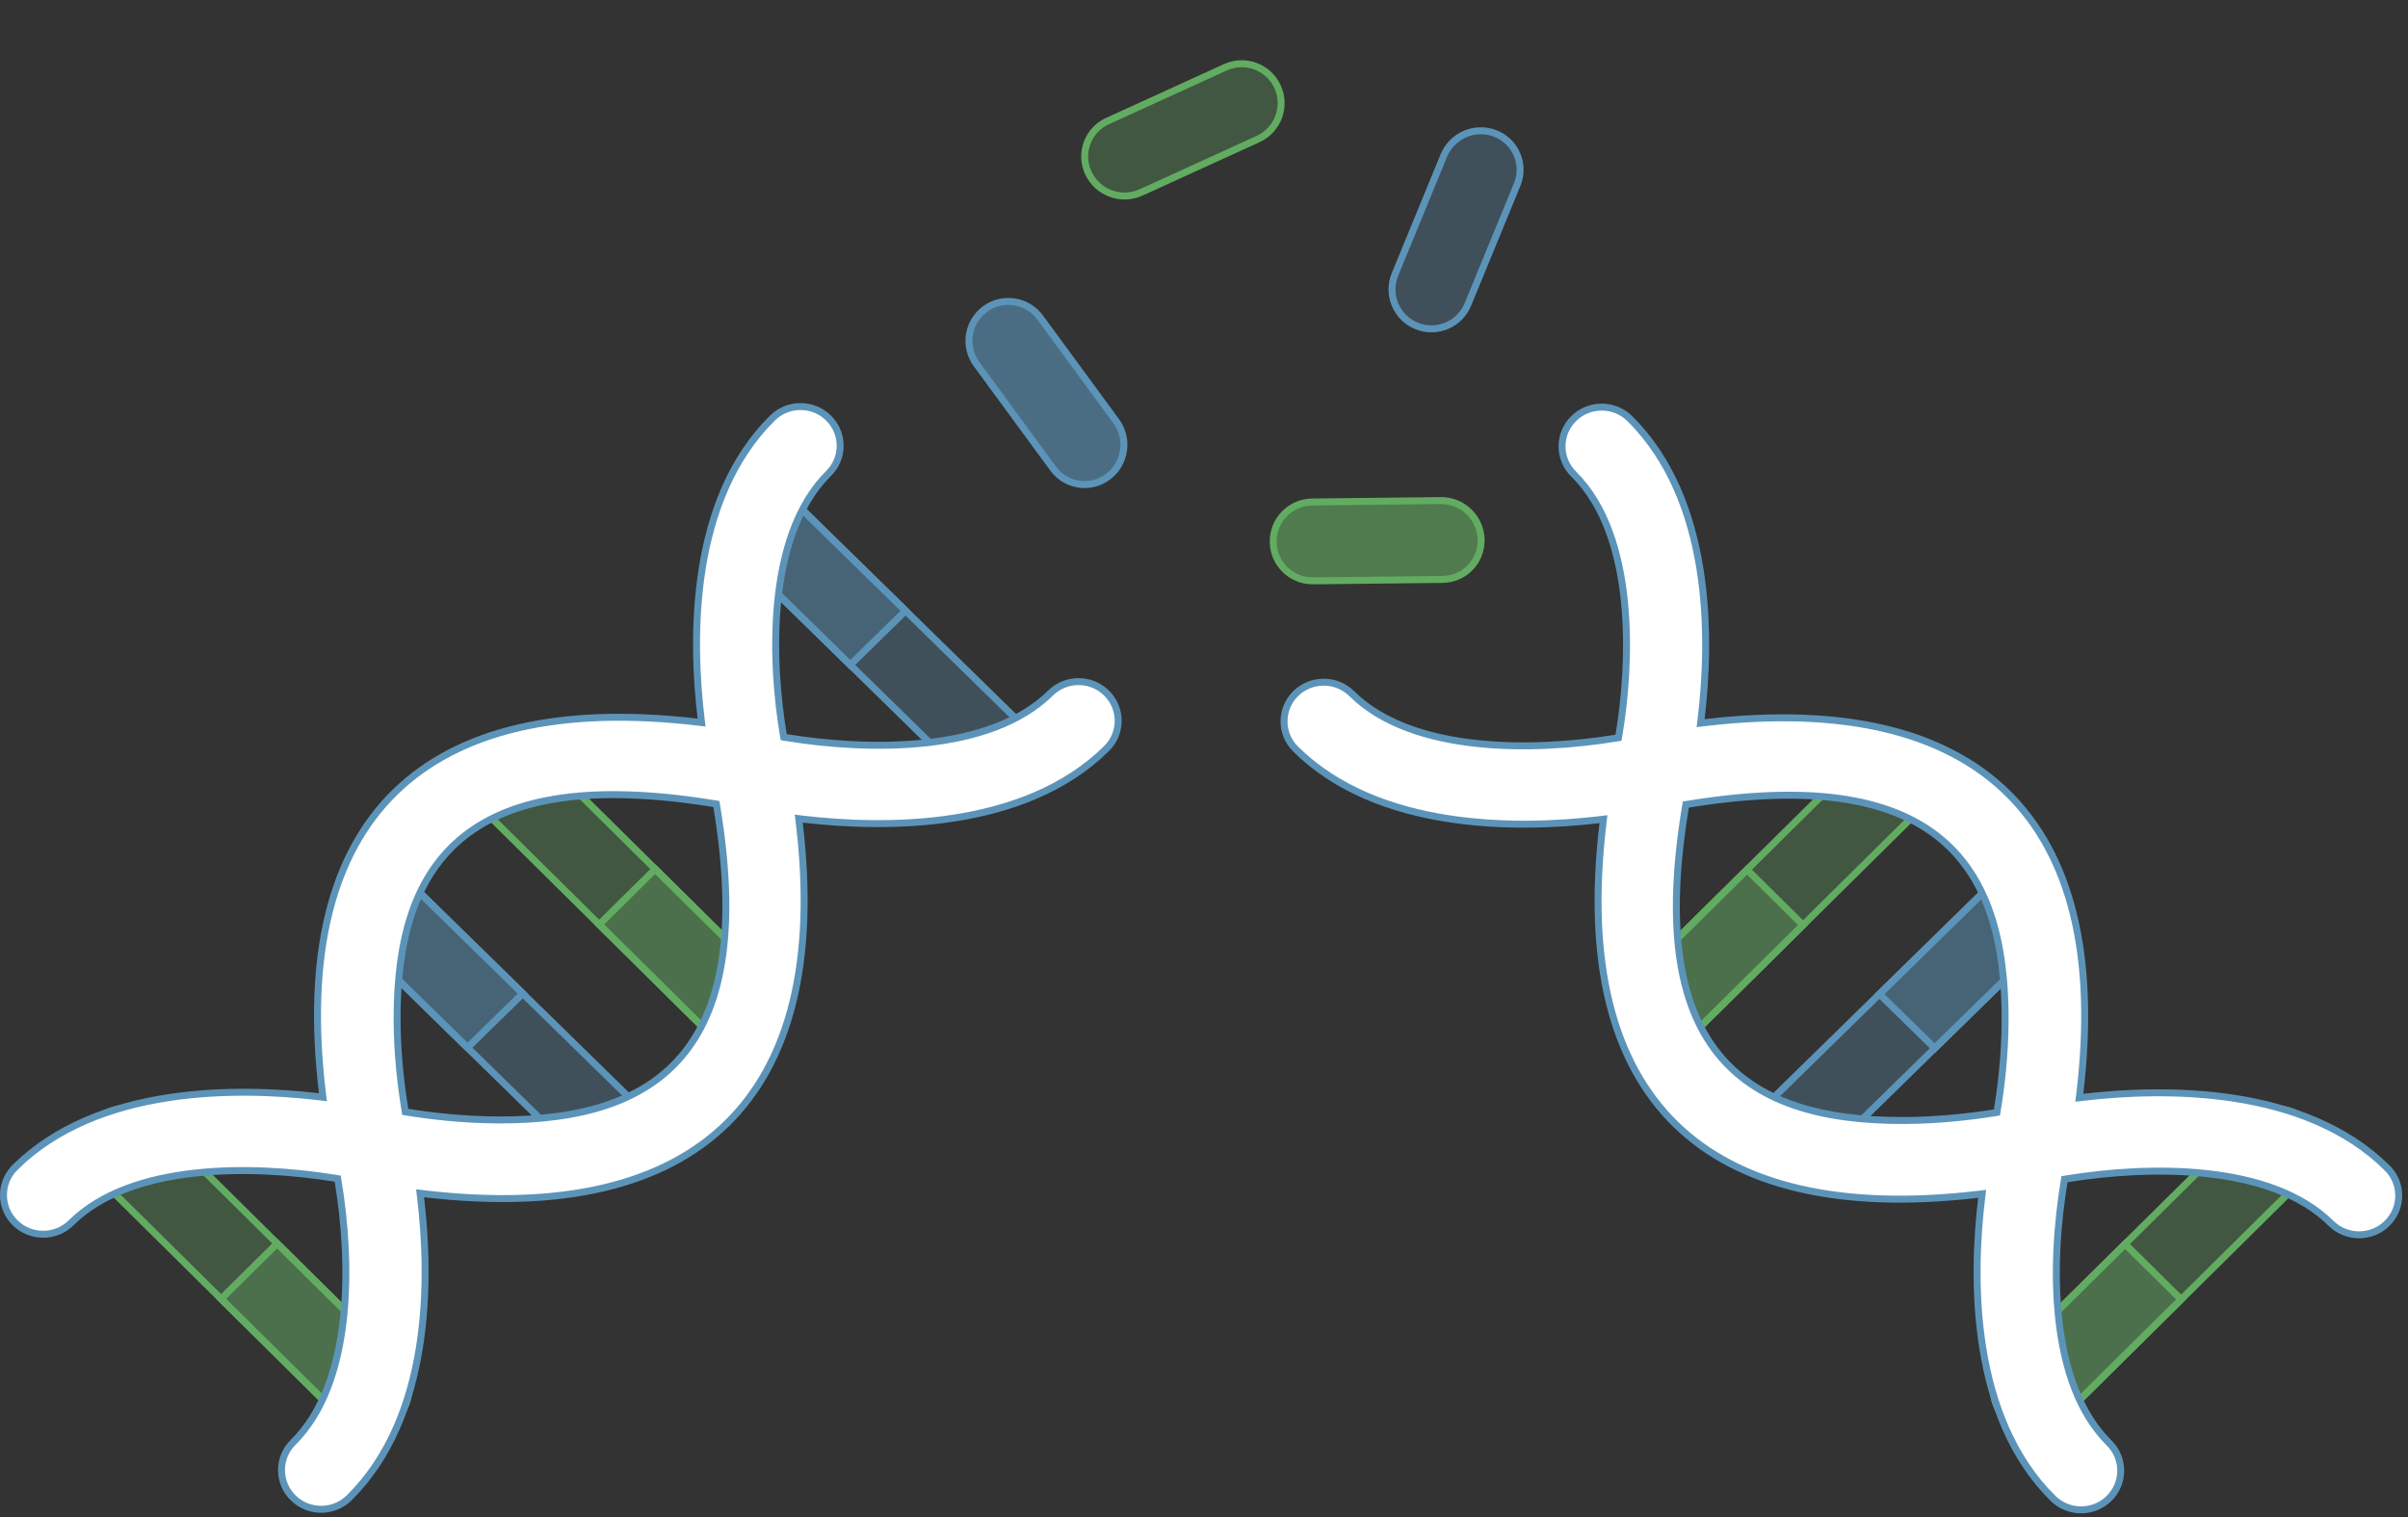 <svg viewBox="0 0 346 218" fill="none" xmlns="http://www.w3.org/2000/svg">
<rect x="0" y="0" width="346" height="218" fill="#333333" stroke="none"/>
<path d="M105.145 71.115L105.145 71.115C107.344 68.962 110.914 68.962 113.114 71.115L147.855 105.116C150.048 107.263 150.048 110.739 147.855 112.886C145.655 115.038 142.086 115.038 139.886 112.886L105.145 78.884C102.952 76.737 102.952 73.262 105.145 71.115Z" fill="#5C94B9" fill-opacity="0.3" stroke="#5C94B9"/>
<path d="M130.12 87.758L122.166 95.542L105.145 78.883C102.952 76.737 102.952 73.261 105.145 71.114C107.345 68.962 110.915 68.962 113.114 71.114L130.12 87.758Z" fill="#5C94B9" fill-opacity="0.3" stroke="#5C94B9"/>
<path d="M50.145 126.115L50.145 126.115C52.344 123.962 55.914 123.962 58.114 126.115L92.855 160.116C95.048 162.263 95.048 165.739 92.855 167.886C90.655 170.038 87.085 170.038 84.886 167.886L50.145 133.884C47.952 131.737 47.952 128.262 50.145 126.115Z" fill="#5C94B9" fill-opacity="0.3" stroke="#5C94B9"/>
<path d="M75.12 142.758L67.166 150.542L50.145 133.883C47.952 131.737 47.952 128.261 50.145 126.114C52.345 123.962 55.915 123.962 58.114 126.114L75.12 142.758Z" fill="#5C94B9" fill-opacity="0.3" stroke="#5C94B9"/>
<path d="M111.364 149.874L111.364 149.874C109.139 152.076 105.528 152.076 103.302 149.874C103.302 149.874 103.302 149.874 103.302 149.874L68.167 115.114C65.944 112.914 65.944 109.351 68.167 107.152C70.394 104.949 74.004 104.95 76.231 107.152L111.364 141.911C113.588 144.111 113.588 147.674 111.364 149.874Z" fill="#62AC62" fill-opacity="0.3" stroke="#62AC62"/>
<path d="M86.093 132.85L94.149 124.88L111.364 141.912C113.587 144.111 113.587 147.675 111.364 149.874C109.138 152.077 105.527 152.077 103.301 149.874L86.093 132.85Z" fill="#62AC62" fill-opacity="0.3" stroke="#62AC62"/>
<path d="M57.039 203.67L57.039 203.67C54.814 205.872 51.203 205.872 48.977 203.67C48.977 203.67 48.977 203.67 48.977 203.67L13.842 168.91C11.619 166.71 11.619 163.147 13.842 160.948C16.069 158.745 19.679 158.746 21.906 160.948L57.039 195.708C59.263 197.907 59.263 201.47 57.039 203.67Z" fill="#62AC62" fill-opacity="0.3" stroke="#62AC62"/>
<path d="M31.768 186.646L39.824 178.676L57.039 195.708C59.262 197.907 59.262 201.471 57.039 203.671C54.813 205.873 51.202 205.873 48.976 203.671L31.768 186.646Z" fill="#62AC62" fill-opacity="0.3" stroke="#62AC62"/>
<path d="M115.399 117.704L114.77 117.63L114.845 118.26C117.223 138.157 113.498 152.583 104.397 161.472C95.292 170.364 80.679 173.84 60.988 171.537L60.358 171.463L60.433 172.093C61.122 177.853 61.527 185.711 60.269 193.599C59.01 201.489 56.094 209.367 50.177 215.22C47.951 217.423 44.34 217.423 42.114 215.22C39.891 213.021 39.891 209.458 42.114 207.258C46.471 202.948 48.56 196.477 49.33 189.669C50.102 182.851 49.558 175.623 48.581 169.715L48.523 169.36L48.168 169.303C42.195 168.335 34.889 167.799 28 168.562C21.122 169.324 14.585 171.391 10.23 175.699C8.004 177.901 4.394 177.901 2.167 175.699C-0.056 173.499 -0.056 169.936 2.167 167.737L1.816 167.381L2.167 167.737C8.085 161.883 16.049 158.997 24.027 157.751C32.002 156.506 39.946 156.907 45.769 157.588L46.398 157.662L46.323 157.032C43.945 137.135 47.67 122.708 56.771 113.82C65.876 104.928 80.489 101.452 100.181 103.755L100.811 103.829L100.735 103.199C100.047 97.439 99.642 89.582 100.9 81.693C102.159 73.803 105.074 65.925 110.991 60.072C113.218 57.869 116.828 57.869 119.054 60.072C121.277 62.271 121.277 65.834 119.054 68.034C114.449 72.59 112.423 79.544 111.74 86.522C111.055 93.514 111.711 100.619 112.551 105.573L112.611 105.926L112.964 105.983C118.924 106.951 126.233 107.493 133.133 106.733C140.021 105.975 146.574 103.91 150.938 99.593C153.164 97.39 156.775 97.39 159.001 99.593C161.224 101.792 161.224 105.355 159.001 107.555C153.083 113.409 145.119 116.295 137.141 117.541C129.166 118.786 121.222 118.385 115.399 117.704ZM102.993 115.882L102.934 115.528L102.579 115.47C85.153 112.648 73.717 114.565 66.649 120.193C59.568 125.829 57.014 135.07 57.057 146.52C57.076 151.672 57.665 156.329 58.175 159.41L58.233 159.764L58.588 159.822C61.7 160.326 66.408 160.909 71.614 160.928C83.472 160.971 92.786 158.295 98.397 151.212C104 144.142 105.795 132.825 102.993 115.882Z" fill="white" stroke="#5C94B9"/>
<path d="M295.023 126.195L295.023 126.195C292.824 124.043 289.254 124.043 287.054 126.195L252.313 160.197C250.119 162.344 250.119 165.819 252.313 167.966C254.513 170.119 258.082 170.118 260.282 167.966L295.023 133.965C297.216 131.818 297.216 128.342 295.023 126.195Z" fill="#5C94B9" fill-opacity="0.3" stroke="#5C94B9"/>
<path d="M270.048 142.838L278.002 150.622L295.023 133.964C297.216 131.818 297.216 128.341 295.023 126.195C292.823 124.042 289.253 124.042 287.054 126.195L270.048 142.838Z" fill="#5C94B9" fill-opacity="0.3" stroke="#5C94B9"/>
<path d="M233.804 149.954L233.804 149.954C236.029 152.156 239.64 152.156 241.866 149.954C241.866 149.954 241.866 149.954 241.866 149.954L277 115.194C279.224 112.995 279.224 109.432 277 107.232C274.774 105.03 271.164 105.03 268.937 107.232L233.804 141.992C231.58 144.191 231.58 147.754 233.804 149.954Z" fill="#62AC62" fill-opacity="0.3" stroke="#62AC62"/>
<path d="M259.074 132.93L251.019 124.96L233.804 141.993C231.581 144.191 231.581 147.755 233.804 149.955C236.03 152.157 239.641 152.157 241.867 149.955L259.074 132.93Z" fill="#62AC62" fill-opacity="0.3" stroke="#62AC62"/>
<path d="M288.129 203.75L288.129 203.75C290.354 205.953 293.965 205.953 296.191 203.75C296.191 203.75 296.191 203.75 296.191 203.75L331.326 168.99C333.549 166.791 333.549 163.228 331.326 161.028C329.099 158.826 325.489 158.826 323.262 161.028L288.129 195.788C285.905 197.987 285.905 201.551 288.129 203.75Z" fill="#62AC62" fill-opacity="0.3" stroke="#62AC62"/>
<path d="M313.4 186.726L305.344 178.757L288.129 195.789C285.906 197.988 285.906 201.551 288.129 203.751C290.355 205.953 293.966 205.953 296.192 203.751L313.4 186.726Z" fill="#62AC62" fill-opacity="0.3" stroke="#62AC62"/>
<path d="M229.768 117.784L230.398 117.71L230.323 118.34C227.945 138.238 231.67 152.664 240.771 161.552C249.875 170.444 264.489 173.921 284.18 171.617L284.81 171.543L284.735 172.173C284.046 177.933 283.641 185.791 284.899 193.679C286.158 201.569 289.074 209.447 294.99 215.301C297.217 217.503 300.827 217.503 303.054 215.301C305.277 213.101 305.277 209.538 303.054 207.339C298.697 203.029 296.608 196.557 295.838 189.75C295.066 182.931 295.609 175.703 296.587 169.795L296.645 169.441L297 169.383C302.973 168.416 310.279 167.879 317.168 168.642C324.045 169.405 330.583 171.471 334.937 175.779C337.164 177.981 340.774 177.981 343 175.779C345.224 173.58 345.224 170.016 343 167.817L343.352 167.462L343 167.817C337.083 161.963 329.119 159.077 321.141 157.831C313.166 156.586 305.222 156.987 299.399 157.668L298.769 157.742L298.845 157.112C301.223 137.215 297.498 122.789 288.397 113.9C279.292 105.008 264.679 101.532 244.987 103.835L244.357 103.909L244.432 103.279C245.121 97.519 245.526 89.662 244.268 81.774C243.009 73.883 240.093 66.006 234.176 60.152C231.95 57.949 228.34 57.949 226.113 60.152C223.891 62.351 223.891 65.915 226.113 68.114C230.718 72.67 232.745 79.624 233.428 86.602C234.113 93.595 233.457 100.699 232.617 105.654L232.557 106.006L232.204 106.063C226.244 107.031 218.934 107.574 212.035 106.814C205.147 106.055 198.594 103.99 194.23 99.673C192.004 97.471 188.393 97.471 186.167 99.673C183.944 101.873 183.944 105.436 186.167 107.635C192.085 113.489 200.049 116.375 208.027 117.621C216.002 118.866 223.946 118.465 229.768 117.784ZM242.175 115.962L242.234 115.608L242.589 115.55C260.014 112.729 271.451 114.646 278.519 120.273C285.6 125.91 288.154 135.151 288.111 146.6C288.092 151.752 287.503 156.41 286.993 159.49L286.934 159.845L286.58 159.902C283.468 160.406 278.76 160.989 273.554 161.008C261.696 161.051 252.382 158.375 246.771 151.293C241.168 144.222 239.373 132.905 242.175 115.962Z" fill="white" stroke="#5C94B9"/>
<path d="M160.389 60.531L160.389 60.531L149.46 45.627C147.596 43.085 144.015 42.553 141.493 44.445C139.008 46.308 138.487 49.824 140.323 52.328L151.329 67.337C151.329 67.337 151.329 67.337 151.329 67.337C153.179 69.859 156.703 70.382 159.205 68.506L159.205 68.506C161.711 66.627 162.241 63.056 160.389 60.531Z" fill="#5C94B9" fill-opacity="0.6" stroke="#5C94B9"/>
<path d="M163.958 27.65L163.958 27.65L180.771 19.977C183.639 18.669 184.887 15.27 183.548 12.416C182.228 9.605 178.892 8.38 176.067 9.669L159.134 17.396C159.134 17.396 159.134 17.396 159.134 17.396C156.289 18.695 155.061 22.039 156.389 24.87L156.389 24.87C157.72 27.705 161.109 28.95 163.958 27.65Z" fill="#62AC62" fill-opacity="0.3" stroke="#62AC62"/>
<path d="M207.026 71.929L207.026 71.929L188.546 72.131C185.394 72.165 182.876 74.767 182.944 77.919C183.011 81.023 185.565 83.495 188.67 83.461L207.282 83.257C207.282 83.257 207.282 83.257 207.282 83.257C210.409 83.223 212.887 80.663 212.82 77.536L212.82 77.536C212.752 74.406 210.157 71.894 207.026 71.929Z" fill="#62AC62" fill-opacity="0.6" stroke="#62AC62"/>
<path d="M207.467 22.34L207.467 22.34L200.44 39.432C199.241 42.348 200.653 45.682 203.581 46.849C206.466 48 209.739 46.613 210.919 43.741L217.997 26.527C217.997 26.527 217.997 26.527 217.997 26.527C219.186 23.634 217.797 20.353 214.892 19.195L214.892 19.195C211.983 18.035 208.658 19.444 207.467 22.34Z" fill="#5C94B9" fill-opacity="0.3" stroke="#5C94B9"/>
</svg>
